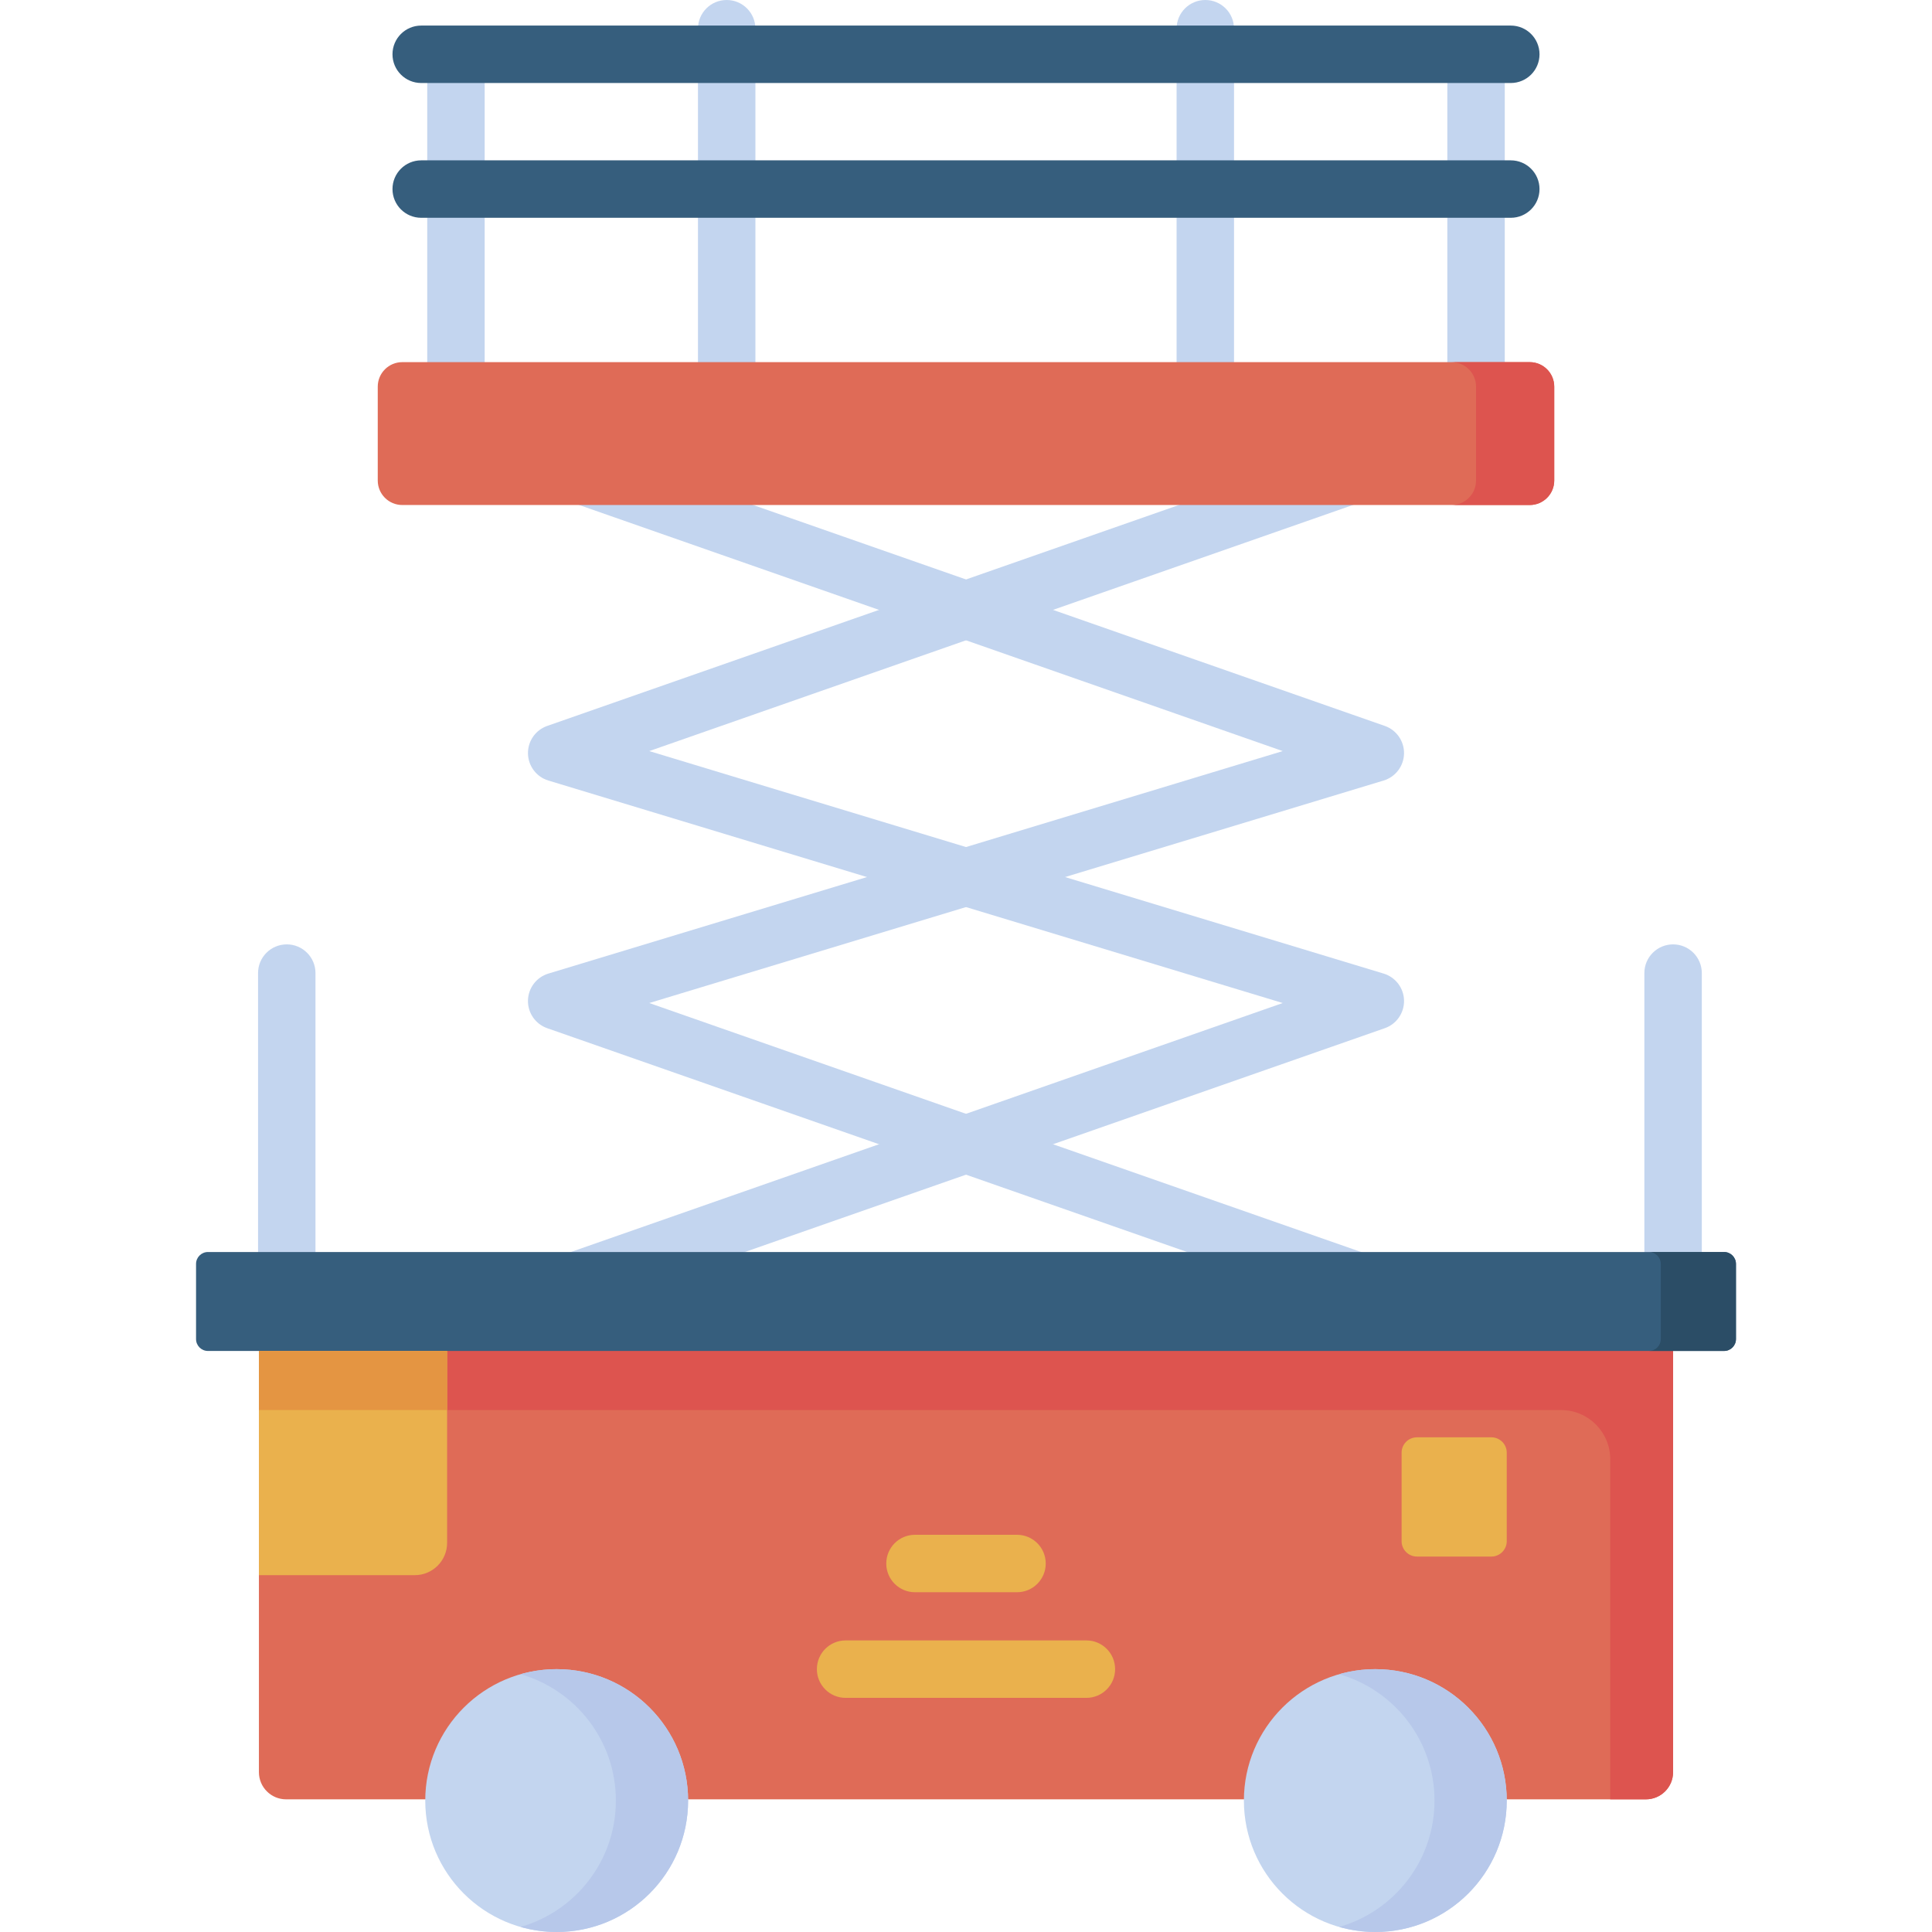 <svg id="Capa_1" enable-background="new 0 0 512 512" height="512" viewBox="0 0 512 512" width="512" xmlns="http://www.w3.org/2000/svg"><g><g><path d="m443.385 348.185c-4.204 0-7.612-3.407-7.612-7.611v-82.693c0-4.204 3.407-7.611 7.612-7.611s7.611 3.407 7.611 7.611v82.693c.001 4.204-3.407 7.611-7.611 7.611z" fill="#c3d5ef"/></g><g><path d="m75.996 348.185c-4.204 0-7.611-3.407-7.611-7.611v-82.693c0-4.204 3.407-7.611 7.611-7.611s7.611 3.407 7.611 7.611v82.693c0 4.204-3.407 7.611-7.611 7.611z" fill="#c3d5ef"/></g><g><g><path d="m391.168 115.566c-4.204 0-7.612-3.407-7.612-7.611v-92.649c0-4.204 3.407-7.611 7.612-7.611s7.611 3.407 7.611 7.611v92.648c.001 4.205-3.407 7.612-7.611 7.612z" fill="#c3d5ef"/></g><g><path d="m120.832 115.566c-4.204 0-7.611-3.407-7.611-7.611v-92.649c0-4.204 3.407-7.611 7.611-7.611s7.612 3.407 7.612 7.611v92.648c0 4.205-3.408 7.612-7.612 7.612z" fill="#c3d5ef"/></g><g><path d="m319.419 115.566c-4.204 0-7.612-3.407-7.612-7.611v-100.344c0-4.204 3.407-7.611 7.612-7.611s7.612 3.407 7.612 7.611v100.343c-.001 4.205-3.408 7.612-7.612 7.612z" fill="#c3d5ef"/></g><g><path d="m192.58 115.566c-4.204 0-7.611-3.407-7.611-7.611v-100.344c0-4.204 3.407-7.611 7.611-7.611s7.611 3.407 7.611 7.611v100.343c.001 4.205-3.407 7.612-7.611 7.612z" fill="#c3d5ef"/></g></g><g><path d="m147.526 348.789c-3.145 0-6.087-1.964-7.184-5.1-1.389-3.968.704-8.31 4.671-9.698l194.925-68.177-194.618-58.966c-3.153-.955-5.333-3.831-5.402-7.124s1.987-6.258 5.097-7.345l216.948-75.877c3.965-1.389 8.31.705 9.697 4.672 1.389 3.967-.704 8.309-4.672 9.697l-194.923 68.174 194.617 58.966c3.153.955 5.333 3.831 5.402 7.124.07 3.293-1.987 6.258-5.096 7.345l-216.948 75.88c-.832.291-1.681.429-2.514.429z" fill="#c3d5ef"/></g><g><path d="m364.474 348.789c-.833 0-1.681-.138-2.513-.429l-216.948-75.88c-3.109-1.087-5.167-4.052-5.096-7.345.069-3.293 2.25-6.168 5.402-7.124l194.617-58.966-194.923-68.175c-3.968-1.388-6.06-5.729-4.672-9.697 1.387-3.967 5.727-6.06 9.697-4.672l216.948 75.877c3.11 1.087 5.167 4.052 5.097 7.345-.069 3.293-2.25 6.168-5.402 7.124l-194.618 58.966 194.925 68.177c3.967 1.388 6.059 5.729 4.671 9.698-1.097 3.137-4.04 5.101-7.185 5.101z" fill="#c3d5ef"/></g><g><path d="m436.178 476.843h-360.357c-3.98 0-7.207-3.227-7.207-7.207v-121.766h374.771v121.766c0 3.98-3.226 7.207-7.207 7.207z" fill="#df6b57"/><path d="m68.614 347.87v25.806h345.083c7.196 0 13.029 5.833 13.029 13.029v90.138h9.452c3.98 0 7.207-3.227 7.207-7.207v-121.766z" fill="#dd544f"/></g><path d="m456.893 331.797h-401.786c-1.741 0-3.152 1.411-3.152 3.152v19.918c0 1.741 1.411 3.152 3.152 3.152h401.787c1.741 0 3.152-1.411 3.152-3.152v-19.918c-.001-1.741-1.412-3.152-3.153-3.152z" fill="#365e7d"/><path d="m456.893 331.797h-19.923c1.741 0 3.152 1.411 3.152 3.152v19.918c0 1.741-1.411 3.151-3.152 3.151h19.924c1.74 0 3.151-1.411 3.151-3.151v-19.918c0-1.741-1.411-3.152-3.152-3.152z" fill="#2b4d66"/><circle cx="147.526" cy="477.171" fill="#c3d5ef" r="34.829"/><circle cx="364.474" cy="477.171" fill="#c3d5ef" r="34.829"/><path d="m147.526 442.341c-3.321 0-6.53.475-9.572 1.343 14.579 4.16 25.257 17.572 25.257 33.486s-10.678 29.326-25.257 33.486c3.043.868 6.251 1.343 9.572 1.343 19.236 0 34.829-15.594 34.829-34.829s-15.594-34.829-34.829-34.829z" fill="#b7c8ea"/><path d="m364.474 442.341c-3.321 0-6.53.475-9.572 1.343 14.579 4.16 25.257 17.572 25.257 33.486s-10.678 29.326-25.257 33.486c3.043.868 6.251 1.343 9.572 1.343 19.236 0 34.829-15.594 34.829-34.829s-15.593-34.829-34.829-34.829z" fill="#b7c8ea"/><path d="m109.929 417.431h-41.315v-59.412h49.875v50.852c0 4.727-3.832 8.56-8.56 8.56z" fill="#eab14d"/><path d="m68.614 358.019h49.875v15.657h-49.875z" fill="#e49542"/><path d="m395.228 412.502h-19.715c-2.251 0-4.075-1.825-4.075-4.075v-23.449c0-2.251 1.825-4.075 4.075-4.075h19.715c2.251 0 4.075 1.825 4.075 4.075v23.449c0 2.25-1.824 4.075-4.075 4.075z" fill="#eab14d"/><g><path d="m269.519 421.959h-27.038c-4.204 0-7.611-3.407-7.611-7.612s3.407-7.611 7.611-7.611h27.038c4.204 0 7.612 3.407 7.612 7.611s-3.408 7.612-7.612 7.612z" fill="#eab14d"/></g><g><path d="m287.905 449.952h-63.811c-4.204 0-7.611-3.407-7.611-7.611s3.407-7.612 7.611-7.612h63.811c4.204 0 7.611 3.407 7.611 7.612s-3.406 7.611-7.611 7.611z" fill="#eab14d"/></g><path d="m405.393 133.834h-298.787c-3.589 0-6.498-2.909-6.498-6.498v-24.867c0-3.589 2.909-6.498 6.498-6.498h298.787c3.589 0 6.498 2.909 6.498 6.498v24.867c0 3.589-2.909 6.498-6.498 6.498z" fill="#df6b57"/><path d="m405.393 95.972h-20.723c3.589 0 6.498 2.909 6.498 6.498v24.867c0 3.589-2.909 6.498-6.498 6.498h20.723c3.589 0 6.498-2.909 6.498-6.498v-24.867c0-3.589-2.909-6.498-6.498-6.498z" fill="#dd544f"/><g><path d="m400.375 21.999h-288.75c-4.204 0-7.611-3.407-7.611-7.611s3.407-7.611 7.611-7.611h288.75c4.204 0 7.612 3.407 7.612 7.611s-3.408 7.611-7.612 7.611z" fill="#365e7d"/></g><g><path d="m400.375 57.717h-288.75c-4.204 0-7.611-3.407-7.611-7.611s3.407-7.611 7.611-7.611h288.75c4.204 0 7.612 3.407 7.612 7.611s-3.408 7.611-7.612 7.611z" fill="#365e7d"/></g></g></svg>